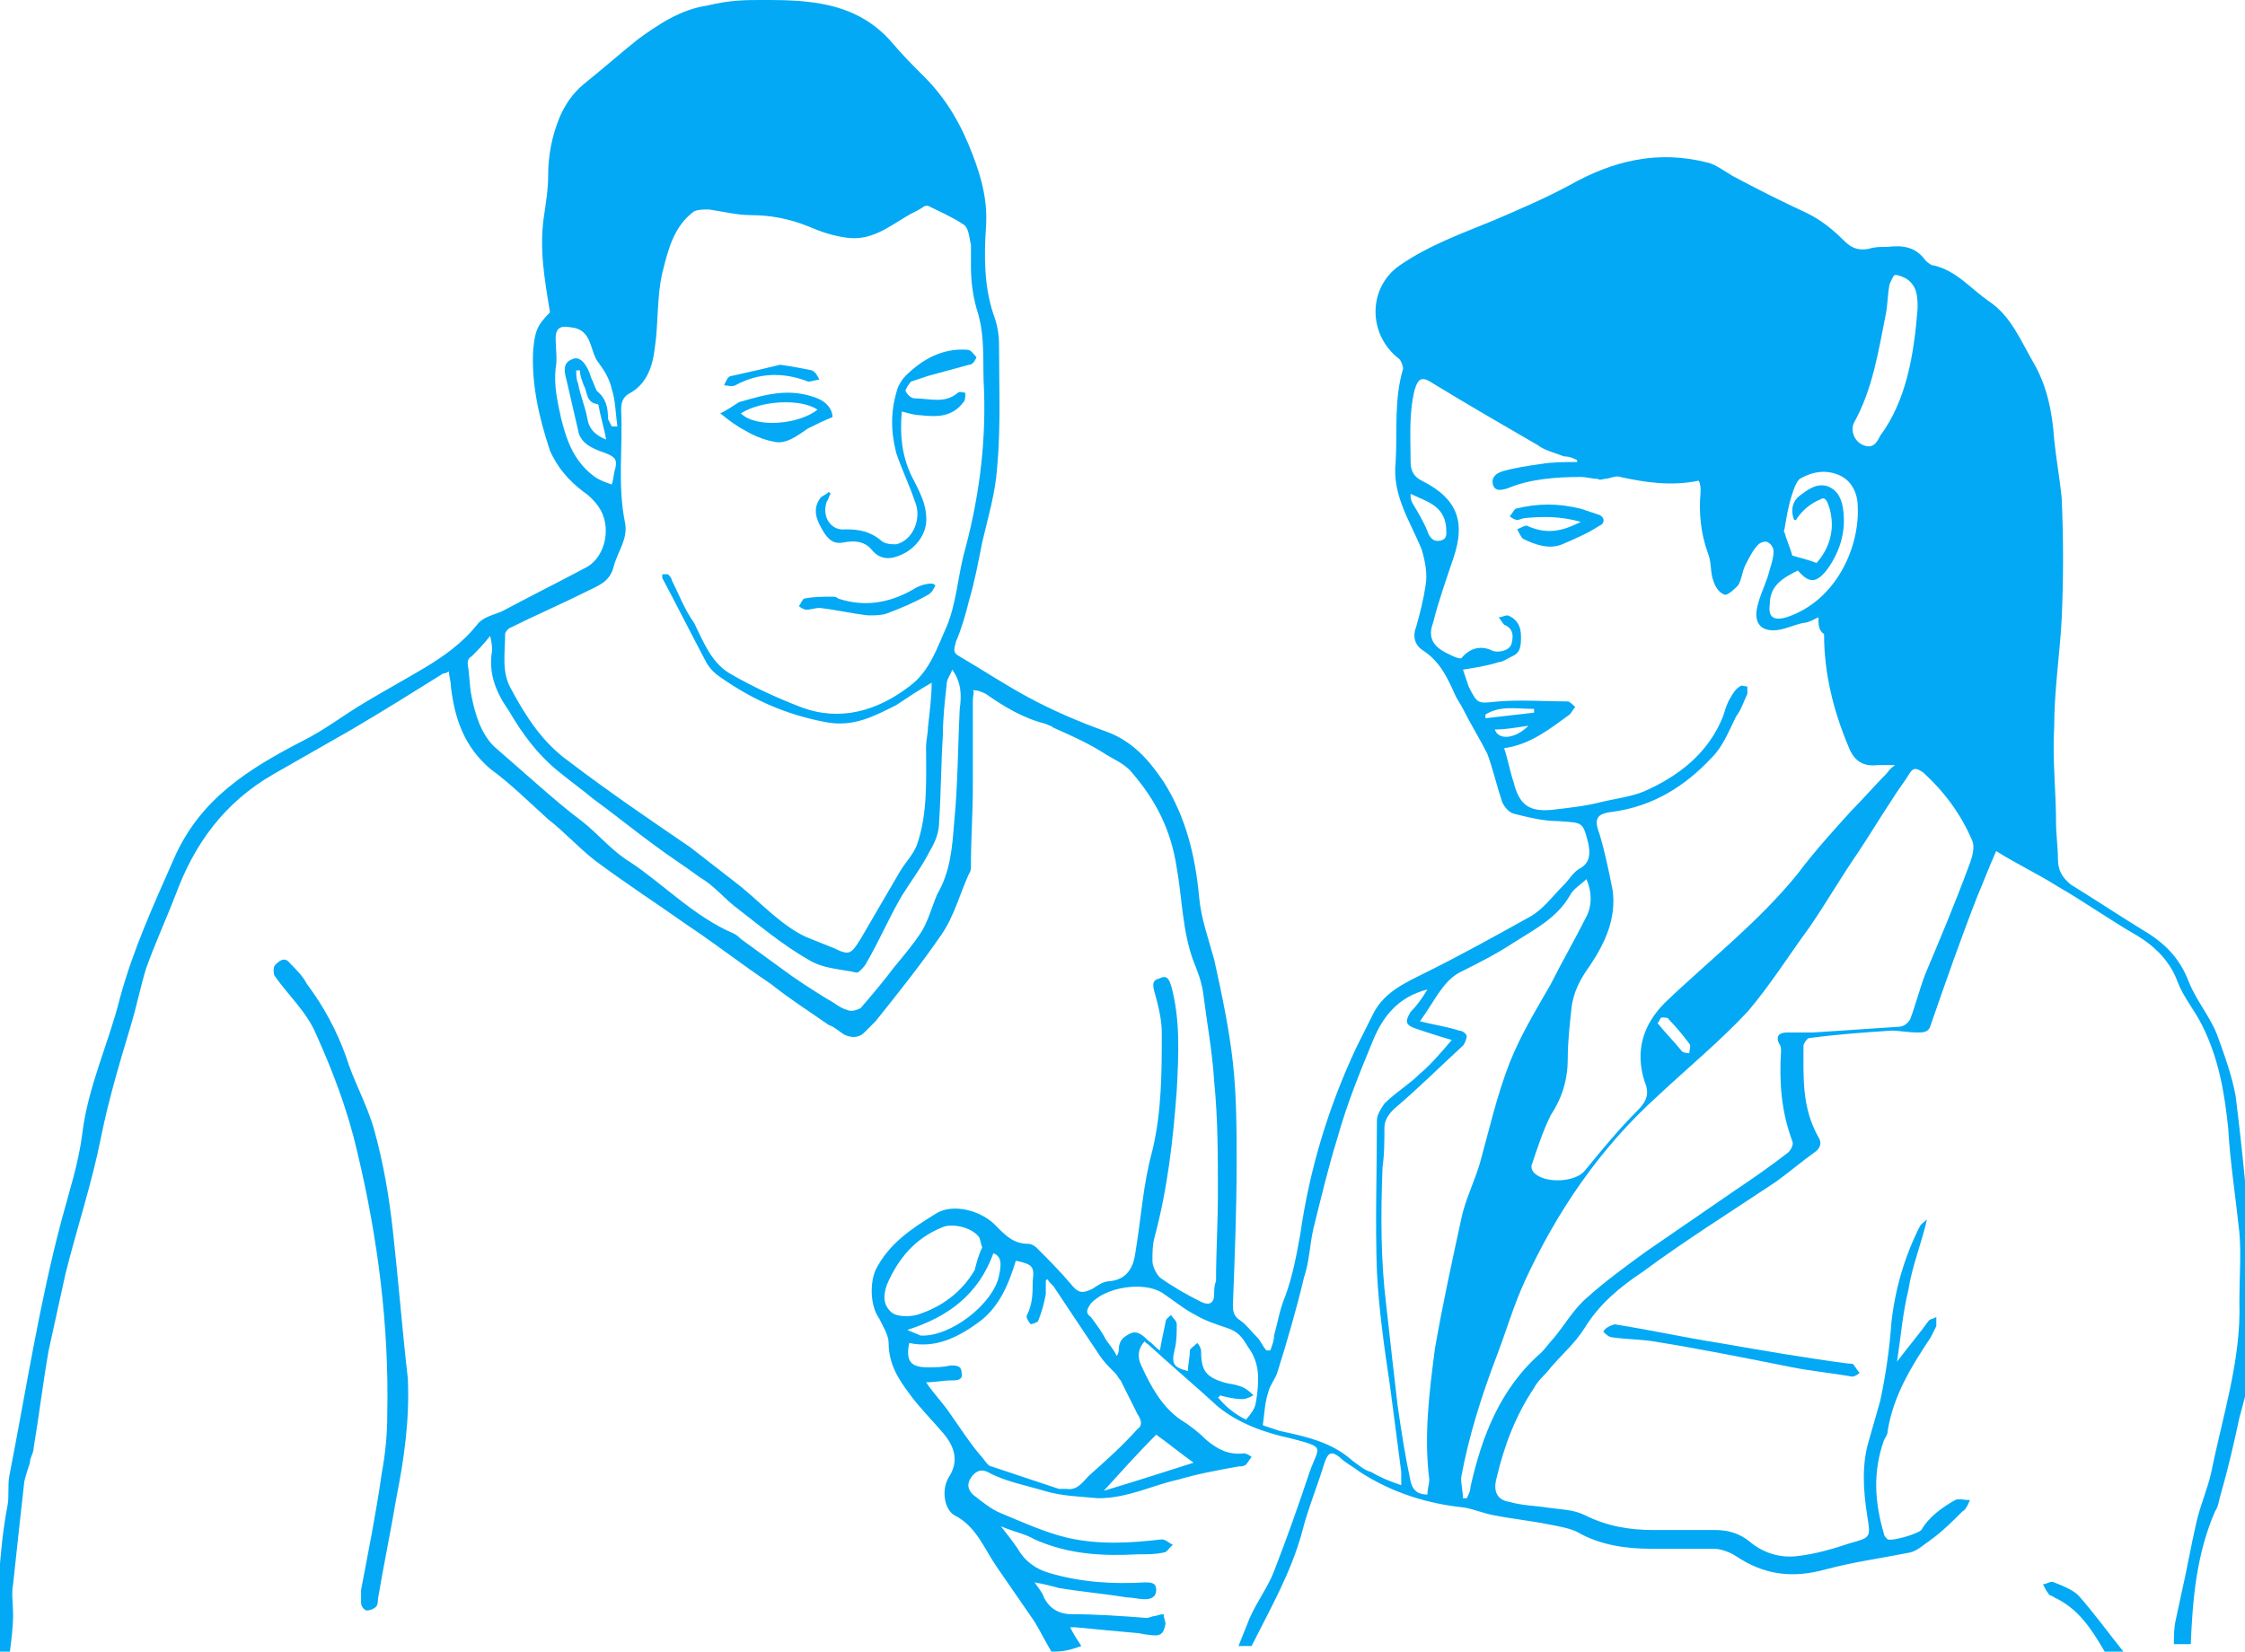 <?xml version="1.0" encoding="utf-8"?>
<!-- Generator: Adobe Illustrator 19.1.0, SVG Export Plug-In . SVG Version: 6.00 Build 0)  -->
<svg version="1.1" id="Layer_1" xmlns="http://www.w3.org/2000/svg" xmlns:xlink="http://www.w3.org/1999/xlink" x="0px" y="0px"
	 viewBox="0 0 120 88.3" style="enable-background:new 0 0 120 88.3;" xml:space="preserve">
<style type="text/css">
	.st0{fill:#03A9F4;}
</style>
<g id="pharm-patient">
	<path class="st0" d="M56.2,88.3c-0.3-0.5-0.6-1.1-0.9-1.6c-0.7-1-1.3-1.9-2-2.9c-0.7-1-1.1-2.2-2.3-2.8c-0.5-0.3-0.7-1.3-0.3-2
		c0.6-0.9,0.3-1.7-0.3-2.4c-0.6-0.7-1.3-1.4-1.8-2.1c-0.6-0.8-1.1-1.6-1.1-2.7c0-0.4-0.3-0.9-0.5-1.3c-0.5-0.7-0.5-1.9-0.2-2.6
		c0.7-1.4,1.9-2.2,3.2-3c0.9-0.6,2.5-0.2,3.3,0.7c0.5,0.5,0.9,0.9,1.7,0.9c0.1,0,0.3,0.1,0.4,0.2c0.6,0.6,1.2,1.2,1.8,1.9
		c0.4,0.5,0.6,0.6,1.2,0.3c0.3-0.2,0.6-0.4,0.9-0.4c1-0.1,1.3-0.8,1.4-1.6c0.3-1.8,0.4-3.6,0.9-5.4c0.5-2.1,0.5-4.2,0.5-6.3
		c0-0.7-0.2-1.5-0.4-2.2c-0.1-0.4-0.1-0.6,0.3-0.7c0.4-0.2,0.5,0.1,0.6,0.4c0.5,1.8,0.4,3.7,0.3,5.6c-0.2,2.7-0.5,5.3-1.2,7.9
		c-0.1,0.4-0.1,0.8-0.1,1.2c0,0.3,0.2,0.7,0.4,0.9c0.7,0.5,1.4,0.9,2.2,1.3c0.4,0.2,0.7,0.1,0.7-0.4c0-0.2,0-0.5,0.1-0.7
		c0-1.6,0.1-3.1,0.1-4.7c0-2,0-4-0.2-6c-0.1-1.6-0.4-3.2-0.6-4.8c-0.1-0.6-0.3-1.1-0.5-1.6c-0.6-1.6-0.6-3.3-0.9-5
		c-0.3-2-1.1-3.6-2.4-5.1c-0.4-0.5-1-0.7-1.6-1.1c-0.8-0.5-1.7-0.9-2.6-1.3c-0.1-0.1-0.2-0.1-0.4-0.2c-1.2-0.3-2.2-0.9-3.2-1.6
		c-0.2-0.1-0.4-0.2-0.7-0.2C52.1,37,52,37.2,52,37.4c0,1.6,0,3.1,0,4.7c0,1.4-0.1,2.7-0.1,4.1c0,0.2,0,0.4-0.1,0.5
		C51.3,47.8,51,49,50.3,50c-1.1,1.6-2.3,3.1-3.5,4.6c-0.2,0.2-0.4,0.4-0.6,0.6c-0.3,0.3-0.7,0.3-1.1,0.1c-0.3-0.2-0.5-0.4-0.8-0.5
		c-1-0.7-2.1-1.4-3.1-2.2c-1.5-1-2.9-2.1-4.4-3.1c-1.7-1.2-3.4-2.3-5-3.5c-0.9-0.7-1.6-1.5-2.5-2.2c-1-0.9-2-1.9-3.1-2.7
		c-1.4-1.2-1.9-2.7-2.1-4.4c0-0.3-0.1-0.5-0.1-0.8c-0.2,0.1-0.2,0.1-0.3,0.1c-1.6,1-3.2,2-4.9,3c-1.4,0.8-2.8,1.6-4.2,2.4
		c-2.6,1.5-4.2,3.7-5.2,6.4c-0.5,1.3-1.1,2.6-1.6,4c-0.3,1-0.5,2-0.8,3c-0.6,2-1.2,4-1.6,6c-0.5,2.5-1.3,4.9-1.9,7.3
		c-0.3,1.4-0.6,2.7-0.9,4.1c-0.3,1.7-0.5,3.4-0.8,5.2c0,0.3-0.2,0.5-0.2,0.8c-0.1,0.3-0.2,0.6-0.3,1c-0.2,1.8-0.4,3.6-0.6,5.5
		c-0.1,0.5,0,1.1,0,1.6c0,0.7-0.1,1.5-0.2,2.2c-0.3,0-0.5,0-0.8,0c0.2-2.7,0.2-5.4,0.7-8c0.1-0.5,0-1.1,0.1-1.6
		c0.9-4.6,1.6-9.2,2.8-13.7c0.4-1.5,0.9-3,1.1-4.6c0.3-2.5,1.4-4.8,2-7.2c0.7-2.6,1.8-5,2.9-7.5c1.4-3.2,4-4.8,6.9-6.3
		c1.2-0.6,2.2-1.4,3.4-2.1c1-0.6,2.1-1.2,3.1-1.8c1-0.6,2-1.3,2.8-2.3c0.3-0.4,0.8-0.5,1.3-0.7c1.5-0.8,3.1-1.6,4.6-2.4
		c1-0.6,1.3-2.2,0.6-3.2c-0.2-0.3-0.5-0.6-0.8-0.8c-0.8-0.6-1.4-1.3-1.8-2.2c-0.6-1.8-1-3.6-0.9-5.4c0.1-1,0.2-1.3,0.9-2
		c-0.3-1.8-0.6-3.5-0.3-5.3c0.1-0.7,0.2-1.3,0.2-2c0-1.1,0.2-2.1,0.6-3.1c0.3-0.7,0.7-1.3,1.3-1.8c1-0.8,1.9-1.6,2.9-2.4
		c1.1-0.8,2.3-1.6,3.7-1.8C39,0,39.9,0,40.7,0c0.8,0,1.7,0,2.5,0.1c1.8,0.2,3.3,0.8,4.5,2.2c0.5,0.6,1.1,1.2,1.7,1.8
		c1.2,1.2,2,2.6,2.6,4.2c0.5,1.3,0.8,2.5,0.7,3.9c-0.1,1.5-0.1,3.1,0.4,4.6c0.2,0.5,0.3,1.1,0.3,1.6c0,2.2,0.1,4.4-0.1,6.6
		c-0.1,1.4-0.5,2.7-0.8,4c-0.2,1-0.4,2.1-0.7,3.1c-0.2,0.8-0.4,1.5-0.7,2.2c-0.1,0.4-0.2,0.6,0.2,0.8c1.2,0.7,2.4,1.5,3.7,2.2
		c1.3,0.7,2.7,1.3,4.1,1.8c1.4,0.5,2.3,1.5,3.1,2.7c1.2,1.9,1.7,4,1.9,6.2c0.1,1.1,0.5,2.2,0.8,3.3c0.4,1.8,0.8,3.7,1,5.5
		c0.2,1.8,0.2,3.6,0.2,5.4c0,2.5-0.1,5-0.2,7.6c0,0.4,0.1,0.6,0.4,0.8c0.3,0.2,0.6,0.6,0.9,0.9c0.2,0.2,0.3,0.5,0.5,0.7
		c0.1,0,0.1,0,0.2,0c0.1-0.3,0.2-0.5,0.2-0.8c0.2-0.7,0.3-1.4,0.6-2.1c0.4-1.1,0.6-2.2,0.8-3.3c0.5-3.5,1.5-6.8,3-10
		c0.3-0.6,0.6-1.2,0.9-1.8c0.6-1.2,1.8-1.7,3-2.3c1.8-0.9,3.6-1.9,5.4-2.9c0.7-0.4,1.2-1.1,1.8-1.7c0.3-0.3,0.5-0.7,0.9-0.9
		c0.5-0.3,0.5-0.8,0.4-1.3c-0.3-1.2-0.3-1.1-1.6-1.2c-0.8,0-1.6-0.2-2.4-0.4c-0.3-0.1-0.5-0.4-0.6-0.6c-0.3-0.9-0.5-1.8-0.8-2.6
		c-0.4-0.8-0.9-1.6-1.3-2.4c-0.1-0.2-0.3-0.5-0.4-0.7c-0.4-0.9-0.8-1.8-1.7-2.4c-0.5-0.3-0.6-0.8-0.4-1.3c0.2-0.7,0.4-1.5,0.5-2.2
		c0.1-0.6,0-1.2-0.2-1.9c-0.6-1.5-1.6-2.9-1.4-4.7c0.1-1.7-0.1-3.3,0.4-5c0-0.1-0.1-0.4-0.2-0.5c-1.7-1.3-1.7-3.8,0-5
		c1.6-1.1,3.3-1.7,5-2.4c1.4-0.6,2.8-1.2,4.1-1.9c2.3-1.3,4.7-1.9,7.4-1.2c0.4,0.1,0.8,0.4,1.3,0.7c1.3,0.7,2.7,1.4,4,2
		c0.8,0.4,1.4,0.9,2,1.5c0.4,0.4,0.8,0.5,1.3,0.4c0.3-0.1,0.6-0.1,1-0.1c0.8-0.1,1.5,0,2,0.7c0.1,0.1,0.3,0.3,0.5,0.3
		c1.2,0.3,1.9,1.2,2.9,1.9c1.2,0.8,1.7,2.1,2.4,3.3c0.7,1.2,1,2.6,1.1,4.1c0.1,1,0.3,2.1,0.4,3.1c0.1,2.2,0.1,4.4,0,6.5
		c-0.1,1.9-0.4,3.8-0.4,5.8c-0.1,1.7,0.1,3.4,0.1,5.1c0,0.6,0.1,1.3,0.1,1.9c0,0.6,0.2,1,0.7,1.4c1.3,0.8,2.5,1.6,3.8,2.4
		c1.2,0.7,2,1.5,2.5,2.8c0.4,1,1.1,1.8,1.5,2.8c0.4,1.1,0.8,2.2,1,3.3c0.4,3.2,0.7,6.4,0.9,9.6c0.1,1.4,0.1,2.9,0,4.3
		c-0.1,1.1-0.4,2.2-0.7,3.3c-0.3,1.4-0.6,2.7-1,4.1c-0.1,0.3-0.1,0.6-0.3,0.9c-1,2.3-1.2,4.7-1.3,7.1c-0.3,0-0.6,0-0.9,0
		c0-0.4,0-0.9,0.1-1.3c0.1-0.5,0.2-0.9,0.3-1.4c0.3-1.3,0.5-2.5,0.8-3.8c0.2-0.9,0.6-1.8,0.8-2.7c0.6-3,1.6-6,1.5-9.1c0,0,0,0,0-0.1
		c0-1.2,0.1-2.4,0-3.6c-0.2-1.9-0.5-3.8-0.6-5.6c-0.2-1.9-0.5-3.7-1.4-5.5c-0.4-0.8-1-1.5-1.3-2.3c-0.4-1.1-1.2-1.9-2.2-2.5
		c-1.4-0.8-2.8-1.8-4.2-2.6c-1.1-0.7-2.2-1.2-3.3-1.9c-0.4,0.9-0.7,1.7-1,2.4c-0.9,2.3-1.7,4.6-2.5,6.9c-0.1,0.4-0.4,0.4-0.7,0.4
		c-0.5,0-1-0.1-1.4-0.1c-1.5,0.1-2.9,0.2-4.4,0.4c-0.1,0-0.3,0.3-0.3,0.4c0,1.7-0.1,3.3,0.8,4.9c0.2,0.3,0.1,0.6-0.2,0.8
		c-0.7,0.5-1.4,1.1-2.1,1.6c-2.4,1.6-4.8,3.1-7.1,4.8c-1.2,0.8-2.3,1.7-3.1,3c-0.5,0.8-1.2,1.4-1.8,2.1c-0.3,0.4-0.7,0.7-0.9,1.1
		c-1,1.5-1.6,3.1-2,4.8c-0.2,0.7,0,1.2,0.7,1.3c0.7,0.2,1.4,0.2,2,0.3c0.7,0.1,1.4,0.1,2,0.4c1.2,0.6,2.4,0.8,3.7,0.8
		c1.1,0,2.2,0,3.3,0c0.7,0,1.3,0.2,1.8,0.6c0.7,0.6,1.6,0.9,2.5,0.8c1-0.1,2-0.4,2.9-0.7c1.1-0.3,1.1-0.3,0.9-1.5
		c-0.2-1.3-0.3-2.7,0.1-4c0.2-0.7,0.4-1.4,0.6-2.1c0.3-1.4,0.5-2.8,0.6-4.2c0.2-1.8,0.7-3.5,1.5-5.1c0.1-0.2,0.3-0.3,0.4-0.4
		c-0.3,1.3-0.8,2.5-1,3.8c-0.3,1.2-0.4,2.5-0.6,3.8c0.6-0.8,1.2-1.5,1.7-2.2c0.1-0.1,0.3-0.1,0.4-0.2c0,0.2,0,0.3,0,0.5
		c-0.1,0.2-0.2,0.4-0.3,0.6c-1,1.5-2,3.1-2.3,5c0,0.2-0.1,0.3-0.2,0.5c-0.6,1.7-0.5,3.3,0,5c0,0.1,0.1,0.2,0.2,0.3
		c0.3,0.1,1.6-0.3,1.8-0.5c0.4-0.7,1.1-1.2,1.8-1.6c0.2-0.1,0.5,0,0.8,0c-0.1,0.2-0.2,0.5-0.4,0.6c-0.6,0.6-1.1,1.1-1.8,1.6
		c-0.3,0.2-0.6,0.5-1,0.6c-1.5,0.3-3,0.5-4.5,0.9c-1.8,0.5-3.3,0.3-4.8-0.7c-0.3-0.2-0.8-0.4-1.2-0.4c-1.1,0-2.3,0-3.4,0
		c-1.3,0-2.7-0.2-3.9-0.9c-0.4-0.2-1-0.3-1.5-0.4c-1-0.2-2-0.3-3-0.5c-0.5-0.1-1-0.3-1.5-0.4c-2-0.2-3.9-0.8-5.6-1.9
		c-0.4-0.3-0.8-0.5-1.1-0.8c-0.4-0.3-0.6-0.3-0.8,0.3c-0.4,1.3-0.9,2.5-1.2,3.7c-0.6,2.2-1.7,4.1-2.7,6.1c-0.2,0-0.5,0-0.7,0
		c0.2-0.5,0.4-1,0.6-1.5c0.4-0.9,1-1.7,1.3-2.5c0.7-1.8,1.3-3.5,1.9-5.3c0.5-1.4,0.9-1.3-1-1.8c-1.4-0.3-2.8-0.8-3.9-1.7
		c-1.2-1.1-2.5-2.2-3.7-3.3c-0.1-0.1-0.2-0.1-0.2-0.2c-0.4,0.4-0.4,0.9-0.2,1.3c0.5,1.1,1.1,2.2,2.1,2.9c0.5,0.3,1,0.7,1.4,1.1
		c0.6,0.5,1.2,0.8,2,0.7c0.1,0,0.3,0.1,0.4,0.2c-0.1,0.1-0.2,0.3-0.3,0.4c-0.1,0.1-0.3,0.1-0.4,0.1c-1.1,0.2-2.2,0.4-3.2,0.7
		c-1.4,0.3-2.7,1-4.3,1c-1-0.1-1.9-0.1-2.9-0.4c-1-0.3-2.1-0.5-3-1c-0.4-0.2-0.7,0-0.9,0.3c-0.2,0.3-0.2,0.6,0.1,0.9
		c0.5,0.4,1,0.8,1.5,1c1.2,0.5,2.3,1,3.5,1.3c1.7,0.4,3.4,0.3,5.1,0.1c0.2,0,0.4,0.2,0.6,0.3c-0.2,0.1-0.3,0.4-0.5,0.4
		c-0.4,0.1-0.9,0.1-1.4,0.1c-1.9,0.1-3.7,0-5.5-0.8c-0.5-0.3-1.1-0.4-1.8-0.7c0.4,0.5,0.7,0.9,0.9,1.2c0.4,0.7,1,1.1,1.7,1.3
		c1.7,0.5,3.4,0.6,5.1,0.5c0.3,0,0.6,0,0.6,0.4c0,0.4-0.3,0.5-0.6,0.5c-0.3,0-0.7-0.1-1-0.1c-1.2-0.2-2.4-0.3-3.6-0.5
		c-0.4-0.1-0.7-0.2-1.3-0.3c0.2,0.3,0.4,0.5,0.5,0.8c0.3,0.6,0.8,0.9,1.5,0.9c1.3,0,2.7,0.1,4,0.2c0.1,0,0.3-0.1,0.4-0.1
		c0.1,0,0.3-0.1,0.5-0.1c0,0.2,0.1,0.4,0.1,0.5c-0.1,0.6-0.3,0.7-0.9,0.6c-0.2,0-0.5-0.1-0.7-0.1c-1.1-0.1-2.2-0.2-3.2-0.3
		c-0.1,0-0.2,0-0.3,0c0.2,0.4,0.4,0.7,0.6,1C57,88.3,56.6,88.3,56.2,88.3z M49.8,36.5c-0.7,0.4-1.3,0.8-1.9,1.2
		c-1.2,0.6-2.3,1.2-3.8,0.9c-2.1-0.4-3.9-1.2-5.6-2.4c-0.3-0.2-0.5-0.4-0.7-0.7c-0.8-1.5-1.6-3.1-2.4-4.6c0-0.1,0-0.2,0-0.2
		c0.1,0,0.2,0,0.3,0c0.1,0.1,0.2,0.2,0.2,0.3c0.4,0.8,0.7,1.6,1.2,2.3c0.5,1,0.9,2.1,1.9,2.7c1.2,0.7,2.5,1.3,3.8,1.8
		c2.1,0.8,4.1,0.2,5.8-1.1c1.1-0.8,1.5-2.1,2-3.2c0.5-1.2,0.6-2.6,0.9-3.8c0.8-2.9,1.2-5.8,1.1-8.8c-0.1-1.5,0.1-2.9-0.4-4.4
		c-0.2-0.7-0.3-1.5-0.3-2.2c0-0.4,0-0.8,0-1.2c-0.1-0.4-0.1-0.9-0.4-1.1c-0.6-0.4-1.3-0.7-1.9-1c-0.1,0-0.2,0-0.3,0.1
		c-0.3,0.2-0.6,0.3-0.9,0.5c-1,0.6-1.9,1.3-3.2,1.1c-0.7-0.1-1.3-0.3-2-0.6c-1-0.4-2-0.6-3.1-0.6c-0.7,0-1.5-0.2-2.2-0.3
		c-0.3,0-0.6,0-0.8,0.1c-1.1,0.8-1.4,2.1-1.7,3.3c-0.3,1.3-0.2,2.7-0.4,4c-0.1,0.9-0.4,1.9-1.3,2.4c-0.4,0.2-0.5,0.5-0.5,0.9
		c0.1,2-0.2,4,0.2,6c0.2,0.9-0.4,1.6-0.6,2.4c-0.2,0.8-0.8,1-1.4,1.3c-1.4,0.7-2.8,1.3-4.2,2c-0.1,0.1-0.2,0.2-0.2,0.3
		c0,1-0.2,2,0.3,2.9c0.8,1.5,1.7,2.9,3.1,3.9c2.1,1.6,4.3,3.1,6.5,4.6c0.9,0.7,1.8,1.4,2.7,2.1c1.1,0.9,2.2,2.1,3.5,2.7
		c0.5,0.2,1,0.4,1.5,0.6c0.8,0.4,0.9,0.3,1.4-0.5c0.7-1.2,1.4-2.4,2.1-3.6c0.3-0.5,0.7-0.9,0.9-1.4c0.6-1.7,0.5-3.5,0.5-5.3
		c0-0.3,0.1-0.7,0.1-1C49.7,38,49.8,37.2,49.8,36.5z M97.2,33c-0.4,0.2-0.6,0.3-0.8,0.3c-0.5,0.1-1.1,0.4-1.6,0.4
		c-0.7,0-1-0.4-0.9-1.1c0.1-0.6,0.4-1.2,0.6-1.8c0.1-0.4,0.3-0.9,0.3-1.3c0-0.2-0.1-0.4-0.3-0.5c-0.1-0.1-0.4,0-0.5,0.1
		c-0.3,0.3-0.5,0.7-0.7,1.1c-0.2,0.4-0.2,0.8-0.4,1.1c-0.2,0.2-0.5,0.5-0.7,0.5c-0.3-0.1-0.5-0.4-0.6-0.7c-0.2-0.5-0.1-1-0.3-1.5
		c-0.4-1.1-0.5-2.2-0.4-3.3c0-0.2,0-0.4-0.1-0.6c-1.5,0.3-2.8,0.1-4.2-0.2c-0.2-0.1-0.6,0.1-0.8,0.1c-0.1,0-0.3,0.1-0.4,0
		c-0.3,0-0.6-0.1-0.9-0.1c-1.3,0-2.7,0.1-3.9,0.6c-0.3,0.1-0.7,0.2-0.8-0.2c-0.1-0.4,0.2-0.6,0.5-0.7c0.7-0.2,1.4-0.3,2.1-0.4
		c0.6-0.1,1.3-0.1,1.9-0.1c0,0,0-0.1,0-0.1c-0.2-0.1-0.4-0.2-0.7-0.2c-0.5-0.2-1-0.3-1.4-0.6c-1.9-1.1-3.8-2.2-5.6-3.3
		c-0.6-0.4-0.8-0.3-1,0.4c-0.3,1.3-0.2,2.5-0.2,3.8c0,0.5,0.2,0.8,0.6,1c2,1,2.3,2.3,1.7,4.1c-0.4,1.2-0.8,2.3-1.1,3.5
		c-0.3,0.8,0,1.3,0.9,1.7c0.2,0.1,0.4,0.2,0.6,0.2c0.5-0.6,1.1-0.7,1.7-0.4c0.3,0.1,0.9,0,1-0.4c0.1-0.4,0.1-0.8-0.4-1
		c-0.1-0.1-0.2-0.3-0.3-0.4c0.2,0,0.3-0.1,0.5-0.1c0.5,0.2,0.7,0.6,0.7,1.1c0,0.5,0,0.9-0.5,1.1c-0.2,0.1-0.5,0.3-0.7,0.3
		c-0.6,0.2-1.3,0.3-1.9,0.4c0.1,0.3,0.2,0.6,0.3,0.9c0.5,1,0.5,0.9,1.6,0.8c1.2-0.1,2.5,0,3.7,0c0.1,0,0.3,0.2,0.4,0.3
		c-0.1,0.1-0.2,0.3-0.3,0.4c-1.1,0.8-2.1,1.6-3.5,1.8c0.2,0.6,0.3,1.2,0.5,1.8c0.3,1.2,0.8,1.6,2,1.5c0.9-0.1,1.8-0.2,2.6-0.4
		c0.8-0.2,1.7-0.3,2.4-0.6c1.8-0.8,3.4-2,4.2-4c0.1-0.3,0.2-0.7,0.4-1c0.1-0.2,0.3-0.5,0.5-0.6c0.1-0.1,0.2,0,0.4,0
		c0,0.1,0,0.3,0,0.4c-0.2,0.4-0.3,0.8-0.6,1.2c-0.4,0.8-0.7,1.6-1.3,2.2c-1.4,1.5-3.1,2.6-5.3,2.9c-0.9,0.1-1,0.4-0.7,1.2
		c0.3,1,0.5,2,0.7,3c0.2,1.5-0.4,2.8-1.2,4c-0.5,0.7-0.9,1.4-1,2.3c-0.1,0.9-0.2,1.8-0.2,2.7c0,1.1-0.3,2.1-0.9,3
		c-0.4,0.8-0.7,1.7-1,2.6c-0.1,0.2,0,0.4,0.1,0.5c0.6,0.6,2.2,0.5,2.7-0.1c0.9-1.1,1.8-2.2,2.8-3.2c0.5-0.5,0.7-0.9,0.4-1.6
		c-0.5-1.6-0.1-3,1.1-4.2c2.4-2.3,5-4.3,7.1-6.9c0.9-1.2,1.9-2.3,2.9-3.4c0.6-0.6,1.2-1.3,1.8-1.9c0.1-0.1,0.2-0.3,0.5-0.5
		c-0.4,0-0.6,0-0.9,0c-0.8,0.1-1.3-0.2-1.6-1c-0.8-1.9-1.3-3.9-1.3-6C97.2,33.7,97.2,33.4,97.2,33z M78.2,80.1c0.1,0,0.1,0,0.2,0
		c0.1-0.2,0.2-0.4,0.2-0.6c0.6-2.7,1.6-5.3,3.8-7.2c0.2-0.2,0.4-0.5,0.6-0.7c0.6-0.7,1.1-1.6,1.8-2.2c1-0.9,2.1-1.7,3.2-2.5
		c1.6-1.1,3.2-2.2,4.8-3.3c0.9-0.6,1.9-1.3,2.8-2c0.1-0.1,0.3-0.4,0.2-0.6c-0.6-1.6-0.7-3.2-0.6-4.8c0-0.1,0-0.3-0.1-0.4
		c-0.2-0.4,0-0.6,0.4-0.6c0.5,0,1,0,1.4,0c1.5-0.1,3-0.2,4.5-0.3c0.3,0,0.5-0.1,0.7-0.4c0.3-0.8,0.5-1.6,0.8-2.4
		c0.8-1.9,1.6-3.8,2.3-5.7c0.2-0.5,0.4-1.1,0.2-1.5c-0.6-1.4-1.5-2.6-2.6-3.6c-0.3-0.2-0.5-0.3-0.7,0c-0.3,0.5-0.7,1-1,1.5
		c-0.6,0.9-1.2,1.9-1.8,2.8c-0.9,1.3-1.7,2.7-2.6,4c-1.1,1.5-2.1,3.1-3.3,4.5c-1.5,1.6-3.2,3-4.8,4.5c-3.1,2.8-5.4,6.2-7.1,9.9
		c-0.6,1.3-1,2.7-1.5,4c-0.8,2.1-1.5,4.3-1.9,6.5C78.1,79.4,78.2,79.8,78.2,80.1z M75.9,54.6c0.8,0.2,1.5,0.3,2.1,0.5
		c0.2,0,0.4,0.2,0.4,0.3c0,0.1-0.1,0.4-0.2,0.5c-1.2,1.1-2.4,2.3-3.7,3.4c-0.3,0.3-0.5,0.6-0.5,1c0,0.7,0,1.4-0.1,2.1
		c-0.1,2.5-0.1,5,0.2,7.4c0.2,1.8,0.4,3.6,0.6,5.3c0.2,1.4,0.4,2.7,0.7,4.1c0.1,0.4,0.3,0.7,0.9,0.7c0-0.3,0.1-0.6,0.1-0.8
		c-0.3-2.3,0-4.7,0.3-7c0.4-2.3,0.9-4.6,1.4-6.9c0.2-1,0.7-2,1-3c0.5-1.8,0.9-3.6,1.6-5.4c0.6-1.5,1.4-2.8,2.2-4.2
		c0.6-1.2,1.3-2.4,1.9-3.6c0.3-0.6,0.3-1.3,0-2c-0.3,0.3-0.7,0.5-0.9,0.9c-0.7,1.2-1.9,1.8-3,2.5c-0.9,0.6-1.9,1.1-2.9,1.6
		C77.1,52.5,76.7,53.5,75.9,54.6z M76.3,52.9c-1.6,0.4-2.4,1.5-2.9,2.7c-0.7,1.7-1.4,3.4-1.9,5.2c-0.5,1.6-0.9,3.3-1.3,4.9
		c-0.2,0.9-0.2,1.7-0.5,2.6c-0.4,1.7-0.9,3.4-1.4,5c-0.1,0.4-0.4,0.7-0.5,1.1c-0.2,0.6-0.2,1.1-0.3,1.8c0.3,0.1,0.6,0.2,0.9,0.3
		c1.4,0.3,2.8,0.6,3.9,1.6c0.3,0.2,0.6,0.5,1,0.6c0.5,0.3,1,0.5,1.6,0.7c0-0.3,0-0.5,0-0.7c-0.2-1.5-0.4-3.1-0.6-4.6
		c-0.3-2-0.6-4.1-0.7-6.1c-0.1-2.7,0-5.4,0-8.1c0-0.3,0.2-0.6,0.4-0.9c0.6-0.6,1.3-1,1.9-1.6c0.6-0.5,1.1-1.1,1.7-1.8
		c-0.7-0.2-1.3-0.4-1.9-0.6c-0.6-0.2-0.6-0.4-0.3-0.9C75.7,53.8,76,53.4,76.3,52.9z M54.3,67.4c-0.4,1.3-0.9,2.5-2,3.3
		c-1.1,0.8-2.3,1.4-3.7,1.1c-0.2,1,0.1,1.3,1,1.3c0.4,0,0.8,0,1.2-0.1c0.3,0,0.6,0,0.6,0.4c0.1,0.4-0.3,0.4-0.5,0.4
		c-0.5,0-0.9,0.1-1.4,0.1c0.4,0.6,0.9,1.1,1.3,1.7c0.5,0.7,1,1.5,1.6,2.2c0.2,0.2,0.4,0.6,0.6,0.6c1.2,0.4,2.4,0.8,3.6,1.2
		c0.1,0,0.3,0,0.4,0c0.6,0.1,0.9-0.4,1.2-0.7c0.9-0.8,1.8-1.6,2.6-2.5c0.3-0.2,0.2-0.5,0-0.8c-0.3-0.6-0.6-1.2-0.9-1.8
		c-0.1-0.1-0.2-0.3-0.3-0.4c-0.3-0.3-0.6-0.6-0.8-0.9c-0.8-1.2-1.6-2.4-2.4-3.6c-0.1-0.2-0.3-0.3-0.4-0.5c0,0-0.1,0-0.1,0.1
		c0,0.2,0,0.4,0,0.7c-0.1,0.5-0.2,0.9-0.4,1.4c0,0.1-0.4,0.2-0.4,0.2c-0.1-0.1-0.3-0.4-0.2-0.5c0.3-0.6,0.3-1.2,0.3-1.8
		C55.3,67.7,55.2,67.6,54.3,67.4z M50.9,35.8c-0.1,0.3-0.3,0.5-0.3,0.8c-0.1,0.9-0.2,1.8-0.2,2.7c-0.1,1.5-0.1,3.1-0.2,4.6
		c0,0.6-0.2,1.1-0.5,1.6c-0.4,0.8-1,1.6-1.5,2.4c-0.7,1.2-1.2,2.4-1.9,3.6c-0.1,0.2-0.4,0.5-0.5,0.5c-0.9-0.2-1.8-0.2-2.6-0.7
		c-1.4-0.8-2.7-1.9-4-2.9c-0.6-0.5-1.1-1.1-1.8-1.5c-0.8-0.6-1.6-1.1-2.4-1.7c-1.1-0.8-2.2-1.7-3.3-2.5c-0.6-0.5-1.3-1-1.9-1.5
		c-1.1-0.9-1.9-2-2.6-3.2c-0.7-1-1.1-2-0.9-3.2c0-0.2,0-0.4-0.1-0.8c-0.4,0.5-0.7,0.8-1,1.1C25,35.2,25,35.4,25,35.5
		c0.1,0.6,0.1,1.2,0.2,1.7c0.2,1,0.5,2,1.2,2.7c0.8,0.7,1.6,1.4,2.4,2.1c0.8,0.7,1.5,1.3,2.3,1.9c0.9,0.7,1.6,1.6,2.6,2.2
		c1.8,1.2,3.4,2.9,5.5,3.8c0.2,0.1,0.3,0.2,0.4,0.3c0.7,0.5,1.5,1.1,2.2,1.6c0.8,0.6,1.6,1.1,2.4,1.6c0.4,0.2,0.7,0.5,1.1,0.6
		c0.2,0.1,0.5,0,0.7-0.1c0.6-0.7,1.2-1.4,1.8-2.2c0.5-0.6,1-1.2,1.4-1.8c0.4-0.6,0.6-1.4,0.9-2.1c0.7-1.2,0.8-2.5,0.9-3.8
		c0.2-2,0.2-4.1,0.3-6.1C51.4,37.2,51.4,36.5,50.9,35.8z M66.6,75.9c0.6-0.7,0.5-0.8,0.6-1.4c0.1-0.9,0.1-1.7-0.5-2.5
		c-0.3-0.5-0.5-0.8-1.1-1c-0.6-0.2-1.2-0.4-1.7-0.7c-0.6-0.3-1.2-0.8-1.8-1.2c-1-0.6-3-0.3-3.8,0.6c-0.2,0.3-0.3,0.5,0,0.7
		c0.3,0.4,0.6,0.8,0.8,1.2c0.2,0.3,0.4,0.5,0.6,0.9c0.1-0.2,0.1-0.3,0.1-0.3c0-0.5,0.2-0.7,0.6-0.9c0.4-0.2,0.7,0.1,1,0.4
		c0.2,0.1,0.3,0.3,0.6,0.5c0.1-0.6,0.2-1,0.3-1.5c0-0.2,0.2-0.3,0.3-0.4c0.1,0.2,0.3,0.3,0.3,0.5c0,0.4,0,0.9-0.1,1.3
		c-0.2,0.8-0.1,1,0.7,1.2c0-0.4,0.1-0.7,0.1-1.1c0-0.1,0.2-0.2,0.4-0.4c0.1,0.1,0.2,0.3,0.2,0.4c0,1,0.2,1.4,1.2,1.7
		c0.3,0.1,0.7,0.1,1.1,0.3c0.2,0.1,0.4,0.3,0.5,0.4c-0.2,0.1-0.4,0.2-0.6,0.2c-0.4,0-0.8-0.1-1.2-0.2c0,0,0,0.1-0.1,0.1
		C65.5,75.2,66,75.6,66.6,75.9z M97.1,30.1c0.7-0.8,1-1.8,0.7-2.9c-0.1-0.3-0.2-0.7-0.5-0.5c-0.5,0.2-1,0.6-1.3,1.1c0,0-0.1,0-0.1,0
		c-0.2-0.5-0.1-1,0.3-1.3c0.4-0.3,0.9-0.7,1.5-0.5c0.5,0.2,0.7,0.6,0.8,1.1c0.2,1.2-0.1,2.3-0.8,3.3c-0.6,0.8-1,0.8-1.6,0.1
		c-0.8,0.4-1.5,0.8-1.5,1.8c-0.1,0.7,0.2,0.9,0.9,0.7c2.7-0.9,3.9-3.8,3.8-5.9c0-0.7-0.3-1.4-1-1.7c-0.7-0.3-1.4-0.2-2.1,0.2
		c-0.2,0.2-0.3,0.5-0.4,0.8c-0.2,0.6-0.3,1.2-0.4,1.8c0,0.1-0.1,0.2,0,0.3c0.1,0.4,0.3,0.8,0.4,1.2C96.1,29.8,96.6,29.9,97.1,30.1z
		 M52.5,66.7c-0.1-0.3-0.1-0.5-0.2-0.6c-0.4-0.5-1.4-0.7-1.9-0.5c-1.5,0.6-2.4,1.7-3,3.1c-0.2,0.6-0.2,1.1,0.3,1.5
		c0.3,0.2,0.9,0.2,1.3,0.1c1.3-0.4,2.4-1.2,3.1-2.4C52.2,67.5,52.3,67.1,52.5,66.7z M102.5,16.5c0-0.6,0-1.2-0.6-1.6
		c-0.2-0.1-0.4-0.2-0.6-0.2c-0.1,0-0.2,0.3-0.3,0.5c-0.1,0.5-0.1,1.1-0.2,1.6c-0.4,2-0.7,4-1.7,5.8c-0.2,0.4,0,1,0.5,1.2
		c0.5,0.2,0.7-0.1,0.9-0.5C101.9,21.4,102.3,19,102.5,16.5z M32.7,22.8c0.1,0,0.2,0,0.3,0c-0.1-0.7-0.1-1.4-0.3-2
		c-0.1-0.5-0.4-1-0.7-1.4c-0.5-0.6-0.3-1.8-1.5-1.9c-0.5-0.1-0.8,0-0.8,0.6c0,0.5,0.1,1.1,0,1.6c-0.1,0.9,0.1,1.8,0.3,2.7
		c0.3,1.2,0.7,2.3,1.8,3.1c0.3,0.2,0.6,0.3,0.9,0.4c0.1-0.3,0.1-0.6,0.2-0.9c0.1-0.5-0.1-0.6-0.6-0.8c-0.6-0.2-1.3-0.5-1.4-1.2
		c-0.2-0.9-0.4-1.7-0.6-2.6c-0.1-0.4-0.3-1,0.3-1.2c0.4-0.2,0.8,0.3,1,1c0.1,0.2,0.2,0.5,0.3,0.7c0.5,0.4,0.6,0.9,0.6,1.5
		C32.5,22.4,32.6,22.6,32.7,22.8z M59,79.7c1.7-0.5,3.2-1,4.8-1.5c-0.7-0.5-1.3-1-2-1.5C60.9,77.6,60,78.6,59,79.7z M53.1,67
		c-0.8,2.2-2.4,3.4-4.6,4.1c0.2,0.1,0.5,0.2,0.7,0.3c1.6,0.1,3.9-1.7,4.2-3.2C53.5,67.7,53.6,67.2,53.1,67z M75.4,26.4
		c0,0.2,0,0.3,0.1,0.5c0.3,0.5,0.6,1,0.8,1.5c0.1,0.3,0.3,0.6,0.7,0.5c0.4-0.1,0.3-0.4,0.3-0.7C77.2,27,76.2,26.8,75.4,26.4z
		 M31,19.8c-0.1,0-0.1,0-0.2,0c0,0.2,0,0.5,0.1,0.7c0.1,0.6,0.4,1.3,0.5,1.9c0.1,0.6,0.5,0.9,1,1.1c-0.1-0.6-0.3-1.2-0.4-1.8
		c0-0.1-0.1-0.1-0.1-0.1c-0.6-0.1-0.5-0.7-0.7-1C31.1,20.3,31,20.1,31,19.8z M88.8,54.4c-0.1,0.1-0.1,0.2-0.2,0.3
		c0.4,0.5,0.9,1,1.3,1.5c0.1,0.1,0.3,0.1,0.4,0.1c0-0.2,0.1-0.4,0-0.5c-0.3-0.4-0.7-0.9-1.1-1.3C89.2,54.4,89,54.4,88.8,54.4z
		 M82,38.1c0-0.1,0-0.1,0-0.2c-0.9,0-1.8-0.2-2.6,0.3c0,0.1,0,0.1,0,0.2C80.3,38.3,81.1,38.2,82,38.1z M79.9,39
		c0.2,0.6,1.1,0.5,1.8-0.2C81,38.9,80.5,39,79.9,39z"/>
	<path class="st0" d="M112.5,88.3c-0.7-1.2-1.4-2.3-2.7-2.9c-0.1-0.1-0.3-0.1-0.3-0.2c-0.1-0.1-0.2-0.3-0.3-0.5
		c0.2,0,0.4-0.2,0.6-0.1c0.5,0.2,1,0.4,1.3,0.7c0.8,0.9,1.6,2,2.4,3C113.1,88.3,112.8,88.3,112.5,88.3z"/>
	<path class="st0" d="M21.8,73.7c0.1,2.2-0.2,4.3-0.6,6.3c-0.3,1.8-0.7,3.7-1,5.5c0,0.1,0,0.3-0.1,0.4c-0.1,0.1-0.3,0.2-0.5,0.2
		c-0.1,0-0.3-0.2-0.3-0.4c0-0.2,0-0.5,0-0.7c0.4-2.1,0.8-4.1,1.1-6.2c0.2-1.1,0.3-2.1,0.3-3.2c0.1-4.7-0.5-9.4-1.6-14
		c-0.5-2.2-1.3-4.3-2.2-6.3c-0.5-1.2-1.5-2.1-2.2-3.1c-0.1-0.1-0.1-0.5,0-0.6c0.2-0.2,0.5-0.5,0.8-0.1c0.3,0.3,0.7,0.7,0.9,1.1
		c0.9,1.2,1.6,2.5,2.1,3.9c0.4,1.3,1.1,2.5,1.5,3.9c0.5,1.8,0.8,3.6,1,5.4C21.3,68.5,21.5,71.1,21.8,73.7z"/>
	<path class="st0" d="M86.3,70.8c1.9,0.3,3.7,0.7,5.6,1c2.3,0.4,4.6,0.8,6.9,1.1c0.1,0,0.3,0,0.3,0.1c0.1,0.1,0.2,0.3,0.3,0.4
		c-0.1,0.1-0.3,0.2-0.4,0.2c-1.1-0.2-2.2-0.3-3.2-0.5c-2.5-0.5-5-1-7.5-1.4c-0.7-0.1-1.4-0.1-2.1-0.2c-0.2,0-0.4-0.2-0.5-0.3
		C85.8,71,86,70.9,86.3,70.8z"/>
	<path class="st0" d="M48.2,22c-0.1,1.3,0,2.3,0.5,3.4c0.4,0.8,0.9,1.6,0.8,2.6c-0.1,0.7-0.6,1.3-1.2,1.6c-0.6,0.3-1.2,0.4-1.7-0.2
		c-0.4-0.5-1-0.5-1.5-0.4c-0.5,0.1-0.8-0.1-1.1-0.6c-0.3-0.5-0.6-1.1-0.2-1.7c0.1-0.2,0.3-0.2,0.5-0.4c0,0,0.1,0.1,0.1,0.1
		c-0.1,0.1-0.1,0.3-0.2,0.4c-0.3,0.8,0.2,1.6,1,1.5c0.7,0,1.3,0.1,1.9,0.6c0.2,0.2,0.6,0.2,0.8,0.2c0.9-0.2,1.4-1.4,1-2.3
		c-0.3-0.9-0.7-1.7-1-2.6c-0.3-1.2-0.3-2.3,0.1-3.5c0.1-0.2,0.2-0.4,0.4-0.6c0.9-0.9,2-1.5,3.3-1.4c0.2,0,0.3,0.2,0.5,0.4
		c-0.1,0.2-0.2,0.4-0.4,0.4c-0.7,0.2-1.5,0.4-2.2,0.6c-0.3,0.1-0.6,0.2-0.9,0.3c-0.1,0.1-0.3,0.4-0.3,0.5c0.1,0.2,0.3,0.4,0.5,0.4
		c0.8,0,1.6,0.3,2.3-0.3c0.1-0.1,0.3,0,0.4,0c0,0.2,0,0.4-0.1,0.5c-0.6,0.8-1.4,0.8-2.3,0.7C48.9,22.2,48.6,22.1,48.2,22z"/>
	<path class="st0" d="M38.5,22.1c0.4-0.2,0.7-0.4,1-0.6c1.4-0.4,2.7-0.8,4.2-0.2c0.5,0.2,0.8,0.6,0.8,1c-0.5,0.2-0.9,0.4-1.3,0.6
		c-0.6,0.4-1.2,0.9-1.9,0.7c-0.5-0.1-1-0.3-1.5-0.6C39.4,22.8,39,22.5,38.5,22.1z M39.6,22.1c0.8,0.8,3.1,0.6,4.1-0.2
		C42.8,21.3,40.7,21.4,39.6,22.1z"/>
	<path class="st0" d="M50,31.3c-0.1,0.2-0.2,0.4-0.4,0.5c-0.7,0.4-1.4,0.7-2.2,1c-0.3,0.1-0.6,0.1-1,0.1c-0.9-0.1-1.7-0.3-2.6-0.4
		c-0.2,0-0.5,0.1-0.7,0.1c-0.1,0-0.3-0.1-0.4-0.2c0.1-0.1,0.2-0.4,0.3-0.4c0.5-0.1,1-0.1,1.5-0.1c0.1,0,0.2,0,0.3,0.1
		c1.5,0.5,2.9,0.2,4.2-0.6c0.2-0.1,0.5-0.2,0.8-0.2C49.9,31.2,50,31.3,50,31.3z"/>
	<path class="st0" d="M41.7,19.5c0.7,0.1,1.2,0.2,1.7,0.3c0.2,0.1,0.3,0.3,0.4,0.5c-0.2,0-0.4,0.1-0.6,0.1c-1.3-0.5-2.6-0.5-3.9,0.2
		c-0.2,0.1-0.4,0-0.6,0c0.1-0.2,0.2-0.5,0.4-0.5C40,19.9,40.9,19.7,41.7,19.5z"/>
	<path class="st0" d="M84.5,27.9c-1.1-0.3-2-0.3-3-0.2c-0.1,0-0.3,0.1-0.4,0.1c-0.1,0-0.3-0.1-0.4-0.2c0.1-0.1,0.2-0.3,0.3-0.4
		c1.2-0.3,2.3-0.3,3.5,0c0.3,0.1,0.6,0.2,0.9,0.3c0.4,0.1,0.4,0.5,0.1,0.6c-0.6,0.4-1.3,0.7-2,1c-0.7,0.3-1.5,0-2.1-0.3
		c-0.1-0.1-0.2-0.3-0.3-0.5c0.2-0.1,0.4-0.2,0.5-0.2C82.7,28.6,83.5,28.4,84.5,27.9z"/>
</g>
</svg>
